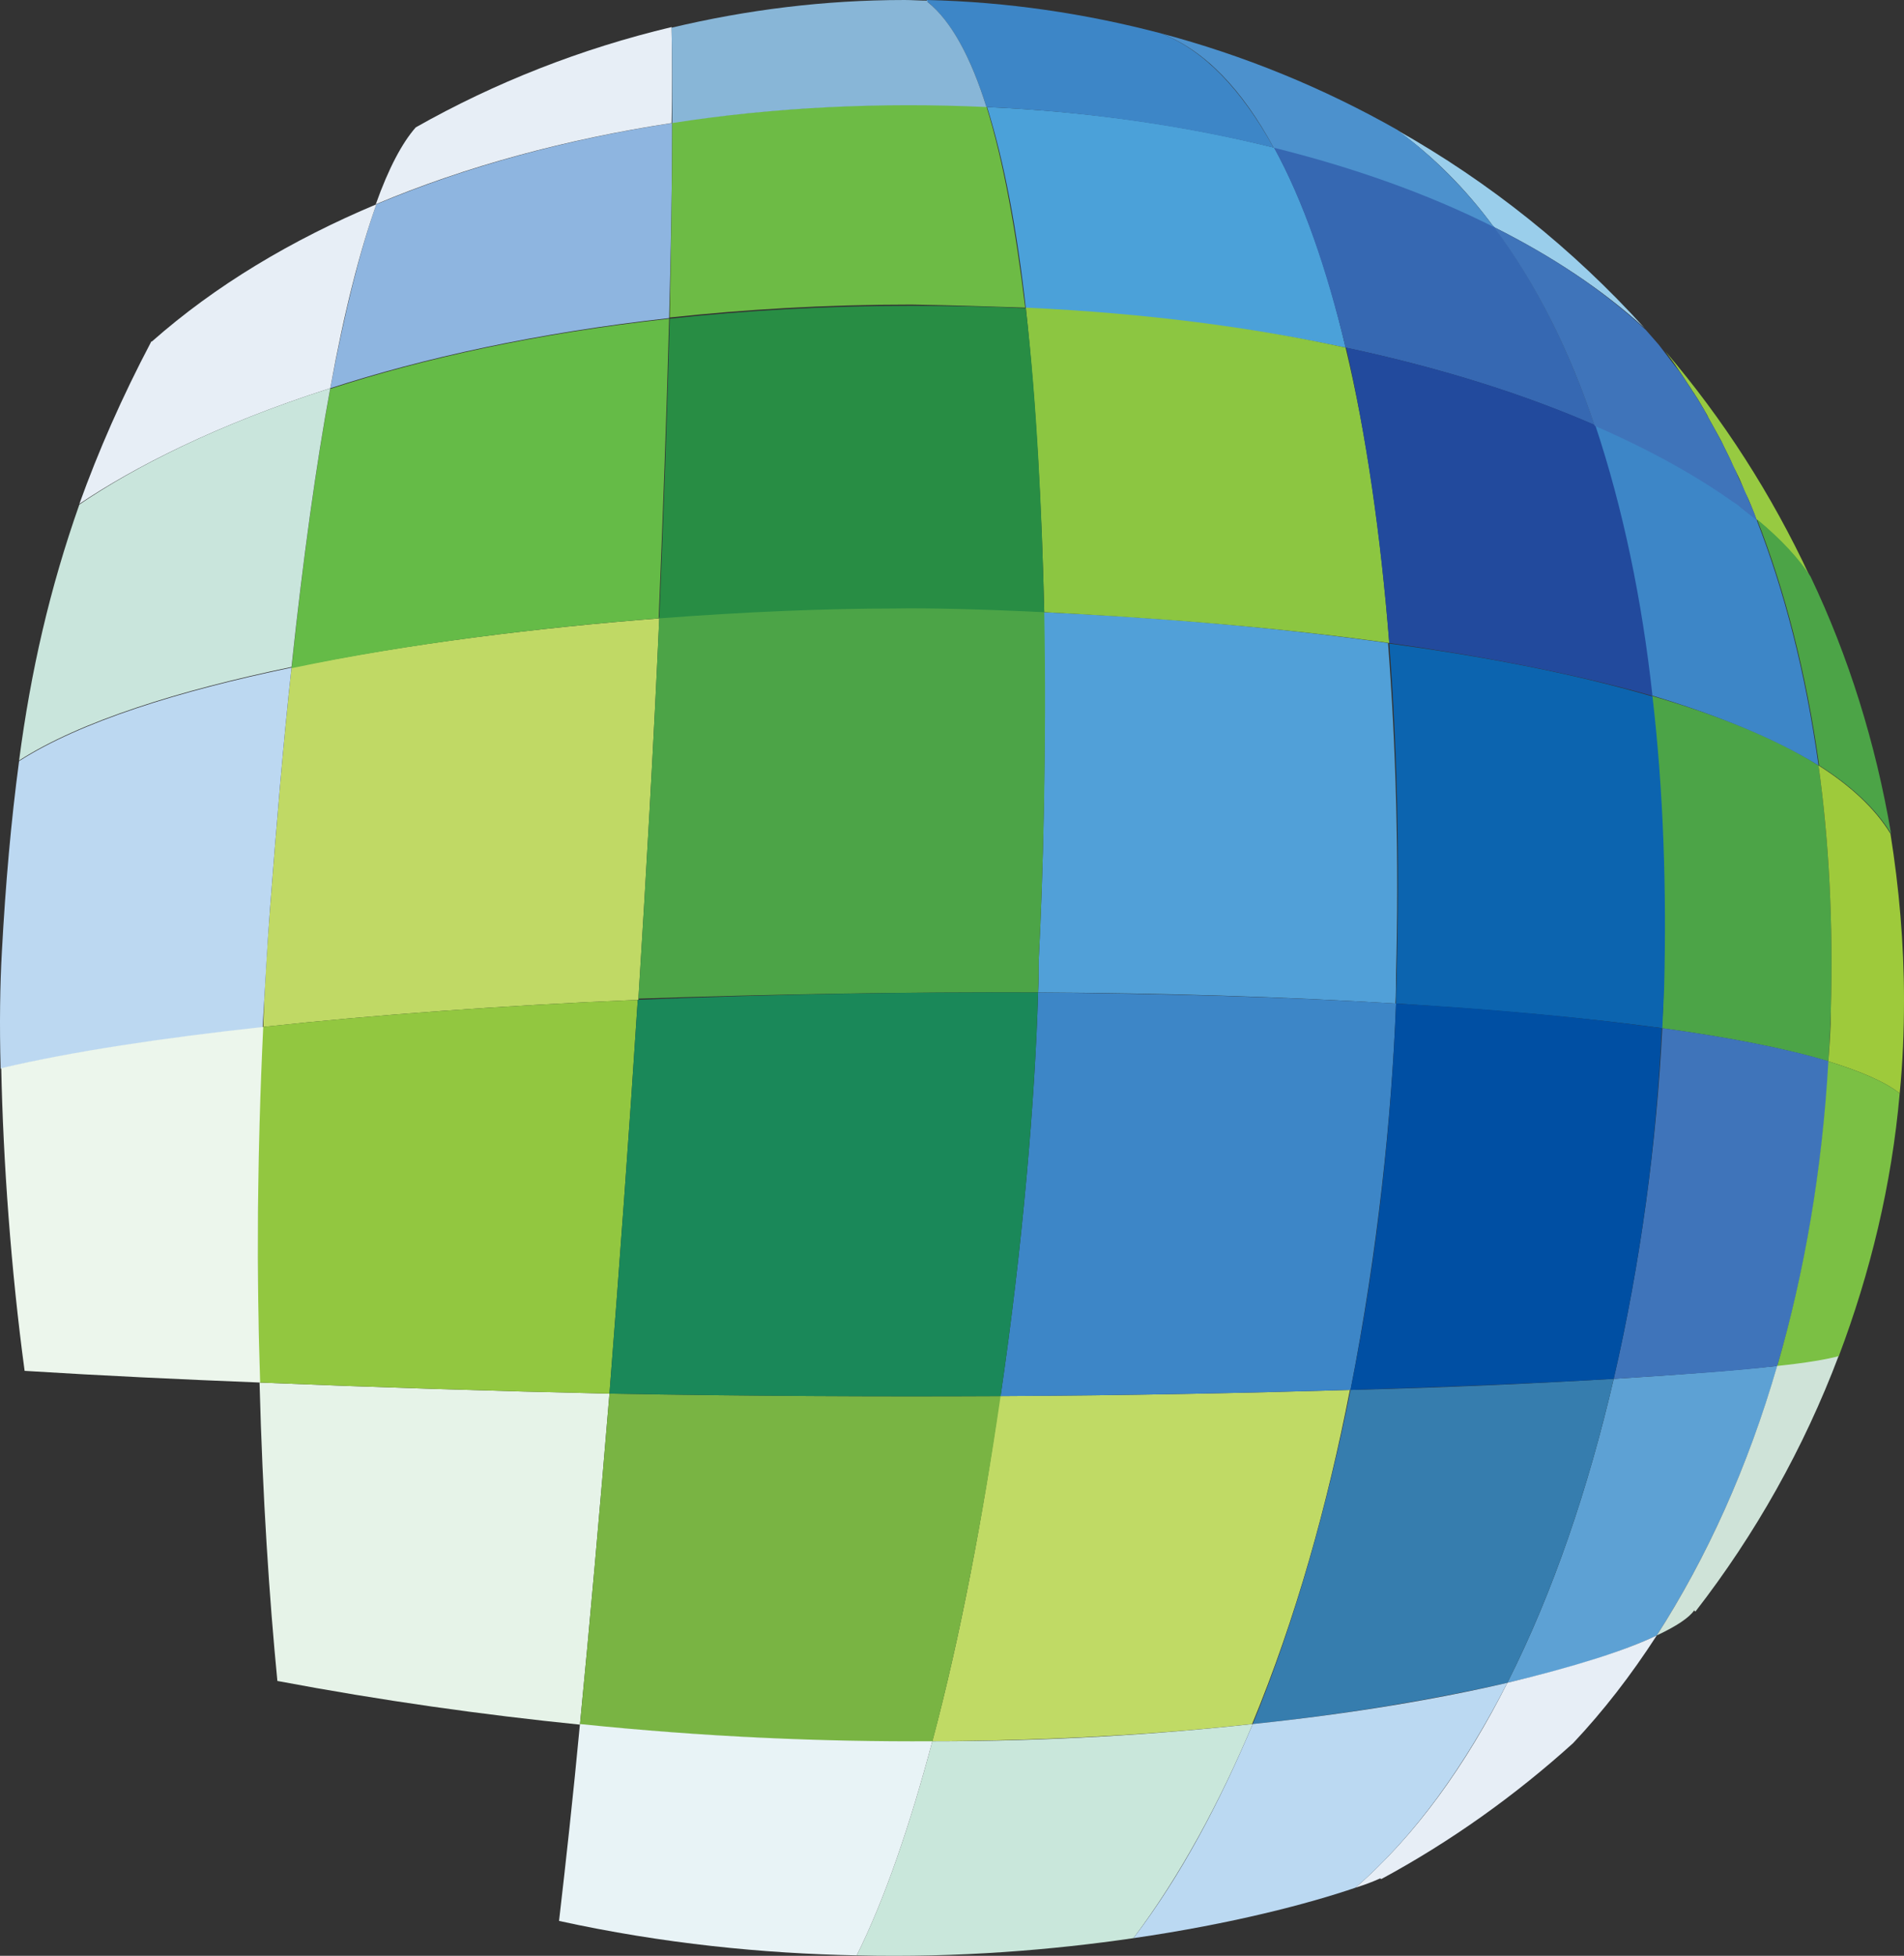 <?xml version="1.0" encoding="UTF-8" standalone="no"?>
<!-- Generator: Adobe Illustrator 22.0.1, SVG Export Plug-In . SVG Version: 6.00 Build 0)  -->

<svg
   xmlns:dc="http://purl.org/dc/elements/1.1/"
   xmlns:cc="http://creativecommons.org/ns#"
   xmlns:rdf="http://www.w3.org/1999/02/22-rdf-syntax-ns#"
   xmlns:svg="http://www.w3.org/2000/svg"
   xmlns="http://www.w3.org/2000/svg"
   xmlns:sodipodi="http://sodipodi.sourceforge.net/DTD/sodipodi-0.dtd"
   xmlns:inkscape="http://www.inkscape.org/namespaces/inkscape"
   version="1.1"
   id="Camada_1"
   x="0px"
   y="0px"
   viewBox="0 0 309.604 317.872"
   xml:space="preserve"
   sodipodi:docname="geopixel-logo-2.svg"
   width="309.604"
   height="317.873"
   inkscape:version="0.92.3 (2405546, 2018-03-11)"><rect x="0" y="0" width="309.604" height="317.872" fill="#333333" stroke="none"/><defs
   id="defs173" /><sodipodi:namedview
   pagecolor="#ffffff"
   bordercolor="#666666"
   borderopacity="1"
   objecttolerance="10"
   gridtolerance="10"
   guidetolerance="10"
   inkscape:pageopacity="0"
   inkscape:pageshadow="2"
   inkscape:window-width="1920"
   inkscape:window-height="1017"
   id="namedview171"
   showgrid="false"
   fit-margin-top="0"
   fit-margin-left="0"
   fit-margin-right="0"
   fit-margin-bottom="0"
   inkscape:zoom="0.26949868"
   inkscape:cx="146.95406"
   inkscape:cy="-1.1775159"
   inkscape:window-x="-8"
   inkscape:window-y="-8"
   inkscape:window-maximized="1"
   inkscape:current-layer="Camada_1" />
<style
   type="text/css"
   id="style2">
	.st0{fill:#FFFFFF;}
	.st1{fill:#AAAAAA;}
	.st2{fill:#C2C2C2;}
	.st3{fill:#D3D3D3;}
	.st4{fill:#989898;}
	.st5{fill:#F5F5F5;}
	.st6{fill:#A8A8A8;}
	.st7{fill:#D4D4D4;}
	.st8{fill:#BEBEBE;}
	.st9{fill:#8A8A8A;}
	.st10{fill:#737373;}
	.st11{fill:#D9D9D9;}
	.st12{fill:#BDBDBD;}
	.st13{fill:#EBEBEB;}
	.st14{fill:#B2B2B2;}
	.st15{fill:#5A5A5A;}
	.st16{fill:#7A7A7A;}
	.st17{fill:#E2E2E2;}
	.st18{fill:#E9E9E9;}
	.st19{fill:#C1C1C1;}
	.st20{fill:#626262;}
	.st21{fill:#B7B7B7;}
	.st22{fill:#F7F7F7;}
	.st23{fill:#F8F8F8;}
	.st24{fill:#E3E3E3;}
	.st25{fill:#EAEAEA;}
	.st26{fill:#3C3C3C;}
	.st27{fill:#373737;}
	.st28{fill:#6B6B6B;}
	.st29{fill:#343434;}
	.st30{fill:#262626;}
	.st31{fill:#787878;}
	.st32{fill:#4BA1D9;}
	.st33{fill:#8EB5E0;}
	.st34{fill:#C0D965;}
	.st35{fill:#4CA447;}
	.st36{fill:#E6F3E8;}
	.st37{fill:#5DA1D4;}
	.st38{fill:#51A0D8;}
	.st39{fill:#C0DA65;}
	.st40{fill:#92C740;}
	.st41{fill:#E7EEF6;}
	.st42{fill:#3D86C7;}
	.st43{fill:#3F74BA;}
	.st44{fill:#9ACEEB;}
	.st45{fill:#8CC641;}
	.st46{fill:#C9E7DB;}
	.st47{fill:#65BB47;}
	.st48{fill:#6DBB45;}
	.st49{fill:#79B443;}
	.st50{fill:#0C64AF;}
	.st51{fill:#367DAE;}
	.st52{fill:#BCD8F1;}
	.st53{fill:#CFE3D8;}
	.st54{fill:#97CA41;}
	.st55{fill:#9ECA3B;}
	.st56{fill:#3668B2;}
	.st57{fill:#288D44;}
	.st58{fill:#7BC044;}
	.st59{fill:#E8F3F6;}
	.st60{fill:#ECF6EC;}
	.st61{fill:#BBD9F2;}
	.st62{fill:#C9E5DC;}
	.st63{fill:#4C91CD;}
	.st64{fill:#004FA3;}
	.st65{fill:#224A9D;}
	.st66{fill:#88B6D7;}
	.st67{fill:#1A8859;}
	.st68{fill:#595A5C;}
	.st69{fill:#59595B;}
	.st70{fill:#1979BE;}
	.st71{fill:#59585A;}
</style>
<g
   id="g90"
   transform="translate(-424.496,-118.8)">
	<path
   class="st32"
   d="m 643.3,175.3 c -3,-12.9 -6.9,-23.9 -11.6,-32.5 -14.8,-3.7 -30.6,-5.9 -46.7,-6.6 2.8,8.9 4.9,20.2 6.3,32.7 19.5,0.9 36.9,3.2 52,6.4"
   id="path4"
   inkscape:connector-curvature="0"
   style="fill:#4ba1d9" />
	<path
   class="st33"
   d="m 533.8,138.8 c -17,2.6 -33.3,7 -48.1,13.2 -2.6,7.3 -5.1,17.2 -7.5,29.9 15.1,-4.9 33.5,-9 55.1,-11.4 0.3,-11.2 0.5,-21.8 0.5,-31.7"
   id="path6"
   inkscape:connector-curvature="0"
   style="fill:#8eb5e0" />
	<path
   class="st34"
   d="m 471.9,227.3 c -1.3,11.8 -2.4,24.9 -3.5,39.2 -0.5,6.5 -0.9,12.9 -1.1,19.2 18.4,-2 39.2,-3.5 61,-4.4 1.3,-20.8 2.5,-41.8 3.4,-62 -19.5,1.5 -40.8,4.1 -59.8,8"
   id="path8"
   inkscape:connector-curvature="0"
   style="fill:#c0d965" />
	<path
   class="st35"
   d="m 695,279.3 c 0,2.2 -0.1,4.4 -0.3,6.6 10.9,1.5 20.2,3.3 27.1,5.4 0.2,-2.7 0.3,-5.4 0.4,-8.1 0.4,-14.5 -0.3,-27.8 -2,-40 -7.1,-4.5 -16.5,-8.2 -27.1,-11.3 1.8,15.5 2.3,31.5 1.9,47.4"
   id="path10"
   inkscape:connector-curvature="0"
   style="fill:#4ca447" />
	<path
   class="st36"
   d="m 466.7,343.5 c 0.5,18.8 1.6,35.2 2.9,48.5 17,3.2 33.4,5.5 49.2,7.1 1.6,-16.4 3.2,-34.5 4.8,-53.8 -18.4,-0.4 -37.5,-1 -56.9,-1.8"
   id="path12"
   inkscape:connector-curvature="0"
   style="fill:#e6f3e8" />
	<path
   class="st37"
   d="m 686.9,342.9 c -4.1,17.6 -9.8,34.6 -17.3,49.4 10.8,-2.5 19.1,-5.2 24.3,-7.7 8.1,-12.6 14.8,-27.3 19.6,-43.8 -6.5,0.7 -15.5,1.4 -26.6,2.1"
   id="path14"
   inkscape:connector-curvature="0"
   style="fill:#5da1d4" />
	<path
   class="st38"
   d="m 593.4,274.8 c 0,1.7 0,3.4 -0.1,5.3 20.3,0.1 40.1,0.7 58.1,1.8 0.1,-1.5 0.1,-3.1 0.1,-4.6 0.5,-18.8 0,-37.1 -1.3,-54 -20,-2.8 -40.1,-4.3 -56.1,-5 0.6,22.2 0,43 -0.7,56.5"
   id="path16"
   inkscape:connector-curvature="0"
   style="fill:#51a0d8" />
	<path
   class="st39"
   d="m 576.1,401.8 c 19.1,-0.1 36.6,-1.1 52,-2.8 7.1,-17.1 12.3,-35.8 15.9,-54.3 -17.1,0.5 -36.2,0.9 -56.9,1 -2.7,19.2 -6.4,38.9 -11,56.1"
   id="path18"
   inkscape:connector-curvature="0"
   style="fill:#c0da65" />
	<path
   class="st40"
   d="m 528.2,281.3 c -21.7,0.9 -42.5,2.4 -61,4.4 -1,20.9 -1,40.4 -0.5,57.8 19.4,0.8 38.4,1.4 56.9,1.8 1.6,-20.5 3.2,-42.2 4.6,-64"
   id="path20"
   inkscape:connector-curvature="0"
   style="fill:#92c740" />
	<path
   class="st41"
   d="m 693.9,384.6 c -5.2,2.5 -13.5,5.1 -24.3,7.7 -6.7,13.3 -14.9,24.8 -24.7,33.3 1.6,-0.5 2.9,-1 4,-1.5 0.1,0 0.2,0.1 0.2,0.1 11.3,-6.1 21.8,-13.6 31.2,-22.1 4.9,-5.2 9.4,-11 13.6,-17.5"
   id="path22"
   inkscape:connector-curvature="0"
   style="fill:#e7eef6" />
	<path
   class="st42"
   d="m 584.9,136.2 c 16.1,0.7 32,3 46.7,6.6 -5.2,-9.4 -11.3,-15.9 -18.4,-18.6 -12.2,-3.2 -24.9,-5.1 -38,-5.4 0,0.1 0,0.1 0,0.2 4,3.2 7.2,9.2 9.7,17.2"
   id="path24"
   inkscape:connector-curvature="0"
   style="fill:#3d86c7" />
	<path
   class="st42"
   d="m 593.3,280.1 c -0.5,17.3 -2.5,41.1 -6.1,65.6 20.7,-0.1 39.8,-0.5 56.9,-1 4.4,-22.4 6.7,-44.4 7.4,-62.8 -18.1,-1.1 -37.9,-1.6 -58.2,-1.8"
   id="path26"
   inkscape:connector-curvature="0"
   style="fill:#3d86c7" />
	<path
   class="st43"
   d="m 686.9,342.9 c 11.1,-0.7 20.1,-1.3 26.6,-2.1 4.5,-15.2 7.3,-31.8 8.4,-49.5 -6.9,-2.1 -16.2,-3.9 -27.1,-5.4 -0.9,18.3 -3.5,38 -7.9,57"
   id="path28"
   inkscape:connector-curvature="0"
   style="fill:#3f74ba" />
	<path
   class="st44"
   d="m 667.4,155.7 c 9.4,4.7 17.7,10.2 24.5,16.4 -11.6,-12.8 -25.2,-23.7 -40.3,-32.2 6.1,4.4 11.3,9.7 15.8,15.8"
   id="path30"
   inkscape:connector-curvature="0"
   style="fill:#9aceeb" />
	<path
   class="st42"
   d="m 720.2,243.2 c -2.1,-15.1 -5.6,-28.5 -10.1,-40 -0.6,-0.5 -1.3,-1 -1.9,-1.5 -0.2,-0.1 -0.3,-0.3 -0.5,-0.4 -0.1,-0.1 -0.2,-0.1 -0.2,-0.2 -0.4,-0.3 -0.7,-0.5 -1.1,-0.8 -0.1,-0.1 -0.2,-0.1 -0.3,-0.2 -5.7,-4.1 -13.2,-8.3 -22.4,-12.3 4.6,13.5 7.6,28.4 9.3,44 10.7,3.2 20.1,7 27.2,11.4"
   id="path32"
   inkscape:connector-curvature="0"
   style="fill:#3d86c7" />
	<path
   class="st45"
   d="m 594.3,218.3 c 15.9,0.8 36.1,2.2 56.1,5 -1.4,-17.7 -3.7,-33.9 -7.1,-48 -15.1,-3.3 -32.4,-5.6 -52,-6.5 1.7,15.6 2.6,32.9 3,49.5"
   id="path34"
   inkscape:connector-curvature="0"
   style="fill:#8cc641" />
	<path
   class="st46"
   d="m 576.1,401.8 c -3.6,13.5 -7.7,25.6 -12.3,34.8 16.7,0.4 32,-0.9 45,-2.8 7.6,-10.1 14,-22 19.4,-34.8 -15.5,1.7 -33,2.8 -52.1,2.8"
   id="path36"
   inkscape:connector-curvature="0"
   style="fill:#c9e7db" />
	<path
   class="st41"
   d="m 533.7,123.4 c 0,-0.1 0,-0.1 0,-0.2 -14.7,3.5 -28.7,9 -41.6,16.3 -2.2,2.5 -4.4,6.6 -6.5,12.5 14.7,-6.2 31.1,-10.6 48.1,-13.2 0.1,-5.3 0.1,-10.5 0,-15.4"
   id="path38"
   inkscape:connector-curvature="0"
   style="fill:#e7eef6" />
	<path
   class="st47"
   d="m 531.6,219.3 c 0.7,-17 1.3,-33.4 1.7,-48.7 -21.7,2.4 -40,6.5 -55.1,11.4 -2.3,12.4 -4.4,27.5 -6.3,45.4 19,-4 40.3,-6.6 59.7,-8.1"
   id="path40"
   inkscape:connector-curvature="0"
   style="fill:#65bb47" />
	<path
   class="st48"
   d="m 591.2,168.8 c -1.5,-12.5 -3.5,-23.7 -6.3,-32.7 -17,-0.8 -34.4,0.1 -51.1,2.6 0,9.9 -0.2,20.5 -0.4,31.7 12.1,-1.3 25.2,-2.1 39.3,-2.1 6.4,0.1 12.5,0.3 18.5,0.5"
   id="path42"
   inkscape:connector-curvature="0"
   style="fill:#6dbb45" />
	<path
   class="st49"
   d="m 587.2,345.7 c -20,0.1 -41.3,0 -63.6,-0.4 -1.6,19.2 -3.2,37.4 -4.8,53.8 20.3,2 39.5,2.9 57.3,2.8 4.6,-17.3 8.3,-37 11.1,-56.2"
   id="path44"
   inkscape:connector-curvature="0"
   style="fill:#79b443" />
	<path
   class="st50"
   d="m 651.6,277.3 c 0,1.5 -0.1,3 -0.1,4.6 16.1,1 30.8,2.3 43.3,4 0.1,-2.2 0.2,-4.4 0.3,-6.6 0.4,-15.9 -0.1,-31.9 -1.9,-47.3 -13,-3.8 -27.9,-6.6 -42.8,-8.6 1.3,16.9 1.7,35.1 1.2,53.9"
   id="path46"
   inkscape:connector-curvature="0"
   style="fill:#0c64af" />
	<path
   class="st51"
   d="m 644.1,344.7 c -3.7,18.5 -8.9,37.3 -15.9,54.3 16.2,-1.7 30.2,-4.2 41.4,-6.7 7.5,-14.8 13.2,-31.8 17.3,-49.4 -12,0.7 -26.4,1.4 -42.8,1.8"
   id="path48"
   inkscape:connector-curvature="0"
   style="fill:#367dae" />
	<path
   class="st52"
   d="m 468.4,266.5 c 1.1,-14.3 2.2,-27.4 3.5,-39.2 -18.3,3.8 -34.3,8.8 -44.3,15.2 -1.3,9.7 -2.2,19.9 -2.8,31 -0.3,5.3 -0.4,11.8 -0.2,19 11.5,-2.7 26.1,-4.9 42.6,-6.7 0.4,-6.4 0.7,-12.8 1.2,-19.3"
   id="path50"
   inkscape:connector-curvature="0"
   style="fill:#bcd8f1" />
	<path
   class="st53"
   d="m 693.9,384.6 c 3.2,-1.5 5.3,-2.9 6.1,-4.1 0,0.1 0.1,0.2 0.2,0.2 9.7,-12.5 17.6,-26.5 23.3,-41.6 -1.8,0.5 -5.2,1.1 -10,1.6 -4.8,16.6 -11.5,31.3 -19.6,43.9"
   id="path52"
   inkscape:connector-curvature="0"
   style="fill:#cfe3d8" />
	<path
   class="st54"
   d="m 697.5,179 c 0.7,1 1.3,2 2,3 0.2,0.4 0.5,0.7 0.7,1.1 0.5,0.7 0.9,1.5 1.4,2.3 0.2,0.4 0.5,0.8 0.7,1.3 0.5,0.9 1,1.8 1.5,2.7 0.2,0.4 0.4,0.7 0.6,1.1 0.5,1.1 1.1,2.2 1.6,3.3 0.2,0.5 0.4,1 0.7,1.5 0.4,0.8 0.8,1.6 1.1,2.4 0.2,0.5 0.4,1.1 0.7,1.6 0.5,1 0.9,2.1 1.3,3.1 0.1,0.3 0.2,0.6 0.3,0.8 4,3.3 6.9,6.5 8.7,9.3 -6.2,-13.3 -14.1,-25.6 -23.5,-36.6 0.7,1 1.5,2 2.2,3.1 0,0 0,0 0,0"
   id="path54"
   inkscape:connector-curvature="0"
   style="fill:#97ca41" />
	<path
   class="st55"
   d="m 720.2,243.2 c 1.7,12.2 2.4,25.5 2,40 0,2.7 -0.2,5.4 -0.4,8.1 5.2,1.6 9.2,3.3 11.6,5.2 0.5,-5 0.7,-10.1 0.7,-15.2 0,-9.2 -0.8,-18.2 -2.2,-27 -2.5,-4.1 -6.5,-7.8 -11.7,-11.1"
   id="path56"
   inkscape:connector-curvature="0"
   style="fill:#9eca3b" />
	<path
   class="st56"
   d="m 643.3,175.3 c 16,3.4 29.5,7.8 40.5,12.6 -4.1,-12.1 -9.5,-23.1 -16.4,-32.3 -10.7,-5.4 -22.8,-9.7 -35.8,-12.9 4.8,8.7 8.6,19.8 11.7,32.6"
   id="path58"
   inkscape:connector-curvature="0"
   style="fill:#3668b2" />
	<path
   class="st35"
   d="m 593.3,280.1 c 0.1,-1.9 0.1,-3.6 0.1,-5.3 0.7,-13.6 1.3,-34.4 0.9,-56.6 -10.3,-0.5 -18.9,-0.7 -24.5,-0.7 -10.4,0 -23.7,0.5 -38.1,1.6 -0.9,20.3 -2.1,41.2 -3.4,62 21.2,-0.7 43.4,-1.1 65,-1"
   id="path60"
   inkscape:connector-curvature="0"
   style="fill:#4ca447" />
	<path
   class="st41"
   d="m 478.2,181.9 c 2.3,-12.7 4.9,-22.6 7.5,-29.9 -13.8,5.8 -26.2,13.2 -36.5,22.3 0,0 0,0 -0.1,0 -4.8,9.1 -8.6,17.8 -11.7,26.4 8.8,-5.9 22.3,-12.9 40.8,-18.8"
   id="path62"
   inkscape:connector-curvature="0"
   style="fill:#e7eef6" />
	<path
   class="st57"
   d="m 594.3,218.3 c -0.4,-16.6 -1.2,-33.9 -3,-49.4 -6,-0.3 -12.2,-0.4 -18.6,-0.4 -14.1,0 -27.3,0.8 -39.3,2.1 -0.4,15.4 -1,31.8 -1.7,48.7 14.4,-1.1 27.7,-1.6 38.1,-1.6 5.6,-0.1 14.1,0.1 24.5,0.6"
   id="path64"
   inkscape:connector-curvature="0"
   style="fill:#288d44" />
	<path
   class="st58"
   d="m 713.5,340.8 c 4.8,-0.5 8.2,-1.1 10,-1.6 5.1,-13.5 8.6,-27.8 9.9,-42.7 -2.4,-1.9 -6.4,-3.6 -11.6,-5.2 -1,17.7 -3.9,34.3 -8.3,49.5"
   id="path66"
   inkscape:connector-curvature="0"
   style="fill:#7bc044" />
	<path
   class="st35"
   d="m 710.2,203.2 c 4.5,11.5 8,24.9 10.1,40 5.2,3.3 9.2,7 11.7,11.1 -2.5,-14.7 -6.9,-28.8 -13.1,-41.8 -1.8,-2.8 -4.7,-6 -8.7,-9.3"
   id="path68"
   inkscape:connector-curvature="0"
   style="fill:#4ca447" />
	<path
   class="st59"
   d="m 518.8,399 c -1.1,11.7 -2.3,22.5 -3.4,32 16.9,3.7 33.2,5.3 48.4,5.6 4.6,-9.2 8.7,-21.3 12.3,-34.8 -17.8,0.1 -37,-0.7 -57.3,-2.8"
   id="path70"
   inkscape:connector-curvature="0"
   style="fill:#e8f3f6" />
	<path
   class="st60"
   d="m 467.3,285.7 c -16.5,1.8 -31.1,4 -42.6,6.7 0.3,15 1.6,33 3.8,49.2 12.8,0.8 25.7,1.4 38.3,1.9 -0.6,-17.4 -0.5,-36.9 0.5,-57.8"
   id="path72"
   inkscape:connector-curvature="0"
   style="fill:#ecf6ec" />
	<path
   class="st61"
   d="m 608.8,433.8 c 15.9,-2.3 28.5,-5.6 36.1,-8.2 9.8,-8.5 17.9,-20 24.7,-33.3 -11.2,2.6 -25.1,5 -41.4,6.7 -5.4,12.8 -11.7,24.7 -19.4,34.8"
   id="path74"
   inkscape:connector-curvature="0"
   style="fill:#bbd9f2" />
	<path
   class="st62"
   d="m 478.2,181.9 c -18.5,5.9 -32,12.9 -40.8,18.9 -4.8,13.6 -7.9,27.1 -9.8,41.6 10,-6.4 26,-11.4 44.3,-15.2 1.9,-17.8 4,-32.9 6.3,-45.3"
   id="path76"
   inkscape:connector-curvature="0"
   style="fill:#c9e5dc" />
	<path
   class="st63"
   d="m 631.6,142.8 c 12.9,3.2 25.1,7.5 35.8,12.9 -4.5,-6.1 -9.8,-11.4 -15.7,-15.8 -12,-6.8 -24.9,-12.1 -38.5,-15.7 7.2,2.7 13.3,9.2 18.4,18.6"
   id="path78"
   inkscape:connector-curvature="0"
   style="fill:#4c91cd" />
	<path
   class="st64"
   d="m 651.5,281.9 c -0.7,18.5 -2.9,40.5 -7.4,62.8 16.4,-0.5 30.8,-1.1 42.8,-1.8 4.4,-19 7,-38.7 7.8,-57 -12.4,-1.7 -27.2,-3.1 -43.2,-4"
   id="path80"
   inkscape:connector-curvature="0"
   style="fill:#004fa3" />
	<path
   class="st65"
   d="m 650.4,223.3 c 14.9,2.1 29.8,4.9 42.8,8.6 -1.7,-15.6 -4.8,-30.5 -9.3,-44 -11,-4.8 -24.5,-9.2 -40.5,-12.6 3.2,14.1 5.6,30.3 7,48"
   id="path82"
   inkscape:connector-curvature="0"
   style="fill:#224a9d" />
	<path
   class="st66"
   d="m 533.8,138.8 c 16.7,-2.6 34.1,-3.4 51.1,-2.6 -2.5,-8 -5.7,-14 -9.6,-17.1 0,-0.1 0,-0.1 0,-0.2 -1.3,0 -2.5,-0.1 -3.7,-0.1 -13.1,0 -25.7,1.6 -37.9,4.5 0,0.1 0,0.1 0,0.2 0.1,4.8 0.1,10 0.1,15.3"
   id="path84"
   inkscape:connector-curvature="0"
   style="fill:#88b6d7" />
	<path
   class="st67"
   d="m 528.2,281.3 c -1.4,21.8 -3,43.5 -4.6,64 22.3,0.4 43.6,0.5 63.6,0.4 3.6,-24.5 5.6,-48.3 6.1,-65.6 -21.6,-0.1 -43.8,0.3 -65.1,1.2"
   id="path86"
   inkscape:connector-curvature="0"
   style="fill:#1a8859" />
	<path
   class="st43"
   d="m 667.4,155.7 c 6.9,9.2 12.3,20.1 16.4,32.3 9.2,4 16.6,8.2 22.4,12.3 0.1,0.1 0.2,0.1 0.3,0.2 0.4,0.2 0.7,0.5 1.1,0.8 0,0.1 0.1,0.1 0.2,0.2 0.2,0.1 0.4,0.3 0.5,0.4 0.7,0.5 1.3,1 1.9,1.5 -0.1,-0.2 -0.2,-0.5 -0.3,-0.8 -0.4,-1.1 -0.9,-2.1 -1.3,-3.1 -0.2,-0.5 -0.5,-1.1 -0.7,-1.6 -0.4,-0.8 -0.8,-1.6 -1.1,-2.4 -0.2,-0.5 -0.5,-1 -0.7,-1.5 -0.5,-1.1 -1.1,-2.2 -1.6,-3.3 -0.2,-0.3 -0.4,-0.7 -0.6,-1.1 -0.5,-0.9 -1,-1.8 -1.5,-2.7 -0.2,-0.4 -0.5,-0.9 -0.7,-1.3 -0.5,-0.8 -0.9,-1.6 -1.4,-2.3 -0.2,-0.4 -0.5,-0.7 -0.7,-1.1 -0.7,-1 -1.3,-2 -2,-3 0,0 0,0 0,0 -1.2,-1.5 -2.3,-3 -3.4,-4.4 -0.7,-0.8 -1.4,-1.6 -2.1,-2.4 -7,-6.5 -15.3,-12 -24.7,-16.7"
   id="path88"
   inkscape:connector-curvature="0"
   style="fill:#3f74ba" />
</g>



</svg>